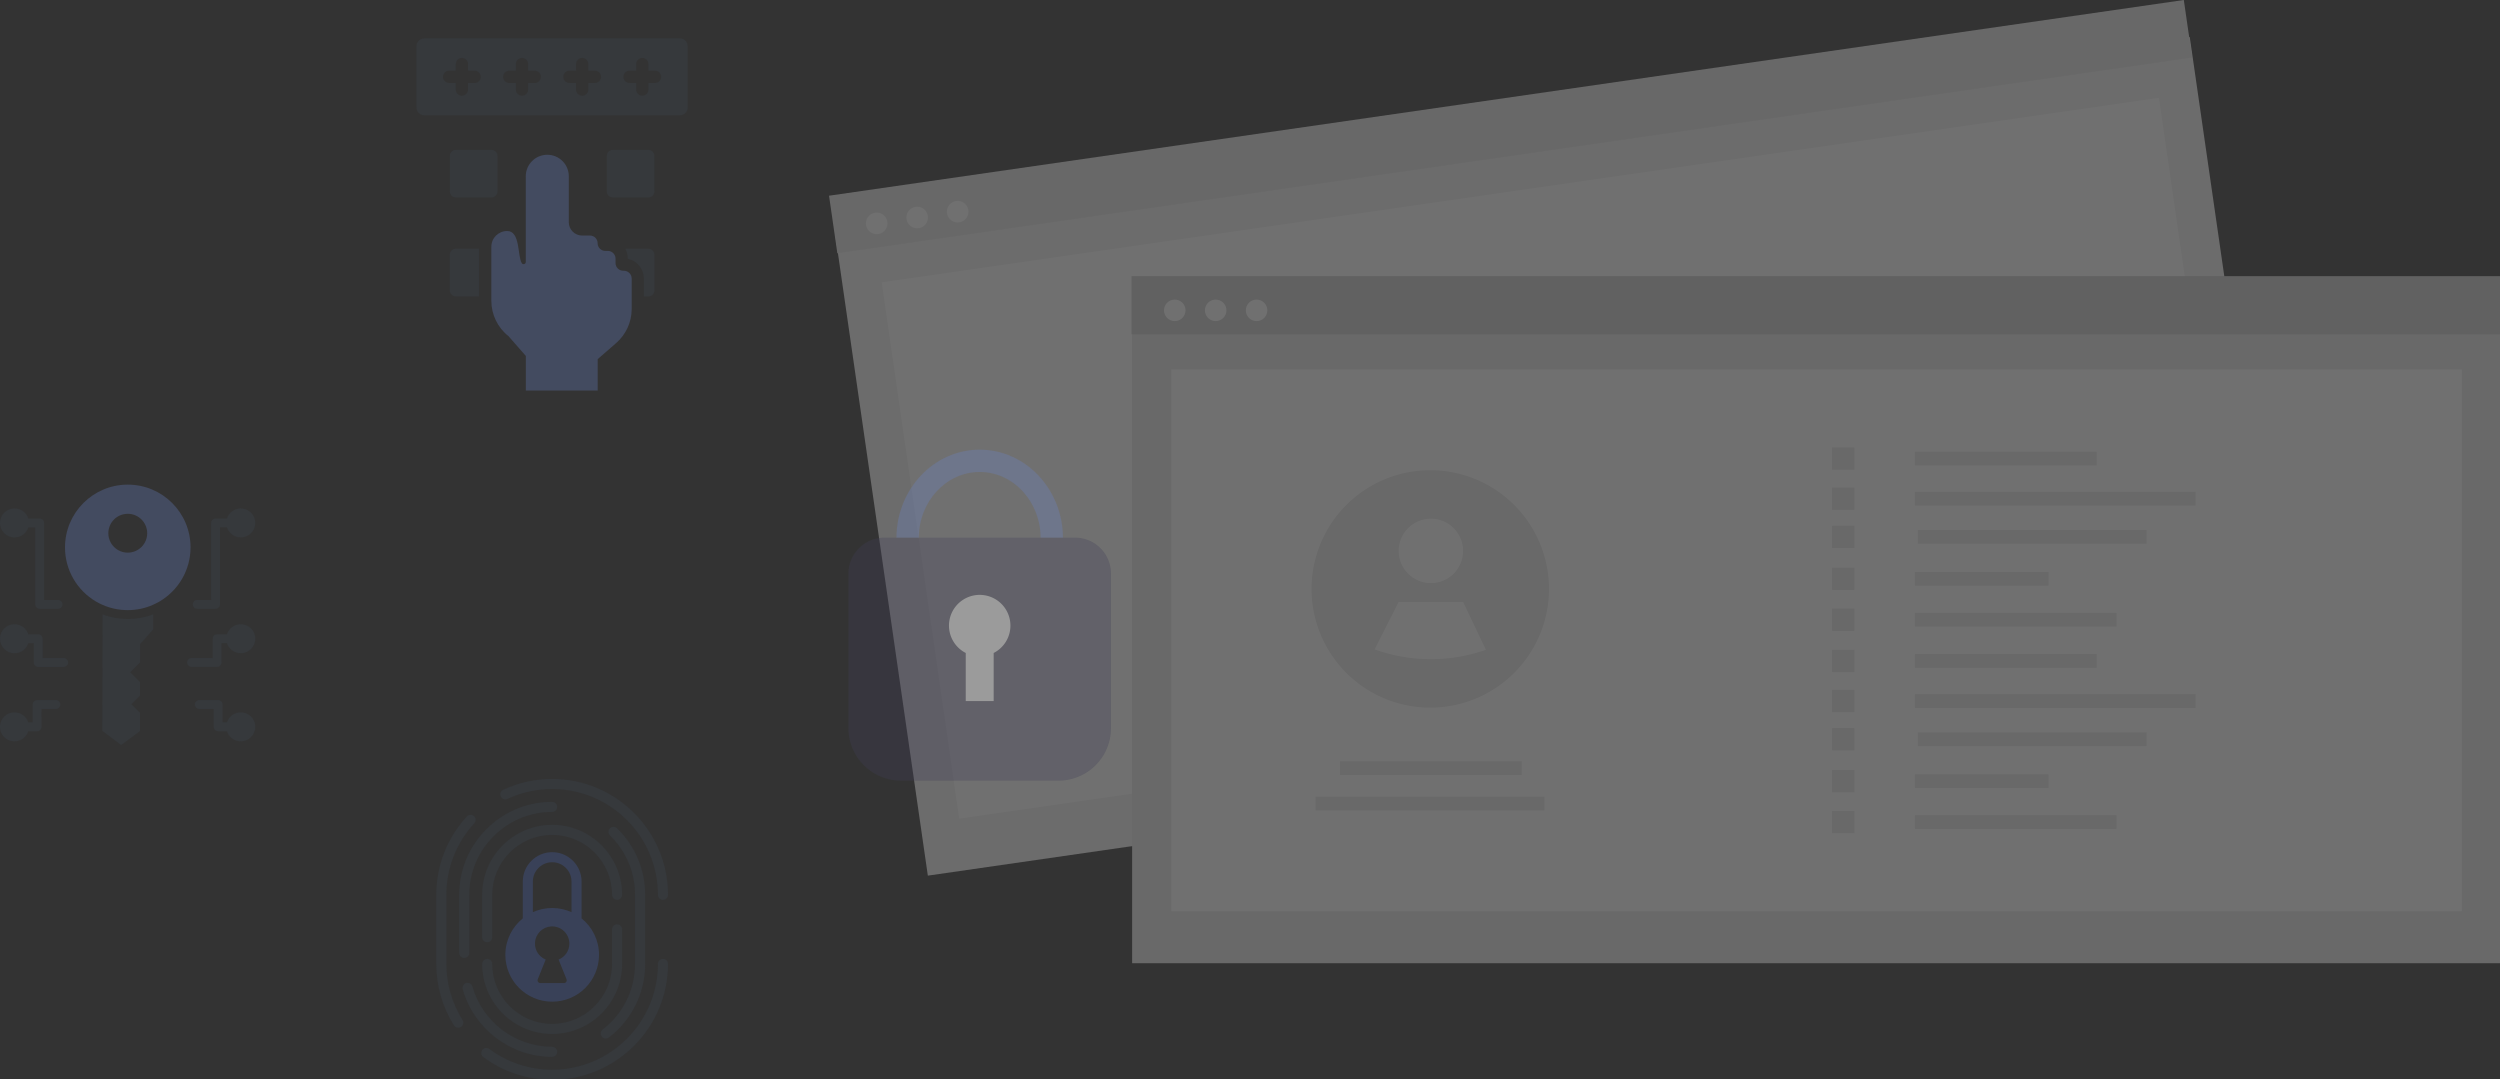 <?xml version="1.0" encoding="UTF-8" standalone="no"?>
<svg
   data-name="Layer 1"
   width="769.725"
   height="332.318"
   viewBox="0 0 769.725 332.318"
   version="1.1"
   id="svg94"
   sodipodi:docname="bg1.svg"
   xml:space="preserve"
   inkscape:version="1.2.2 (1:1.2.2+202305151914+b0a8486541)"
   xmlns:inkscape="http://www.inkscape.org/namespaces/inkscape"
   xmlns:sodipodi="http://sodipodi.sourceforge.net/DTD/sodipodi-0.dtd"
   xmlns="http://www.w3.org/2000/svg"
   xmlns:svg="http://www.w3.org/2000/svg"><rect x="0" y="0" width="769.725" height="332.318" fill="#333333" stroke="none"/><defs
     id="defs98">









































</defs><sodipodi:namedview
     id="namedview96"
     pagecolor="#ffffff"
     bordercolor="#666666"
     borderopacity="1.0"
     inkscape:showpageshadow="2"
     inkscape:pageopacity="0.0"
     inkscape:pagecheckerboard="false"
     inkscape:deskcolor="#d1d1d1"
     showgrid="false"
     inkscape:zoom="1.4760465"
     inkscape:cx="380.06933"
     inkscape:cy="162.25776"
     inkscape:window-width="1920"
     inkscape:window-height="973"
     inkscape:window-x="1920"
     inkscape:window-y="0"
     inkscape:window-maximized="1"
     inkscape:current-layer="svg94" /><g
     id="g7047"
     style="opacity:0.3"
     transform="matrix(0.964,0,0,0.964,-8.357,4.6812899e-5)"><rect
       id="fc777aff-63b1-4720-84dc-e3a9c20790b9"
       data-name="ab2e16f2-9798-47da-b25d-769524f3c86f"
       x="484.209"
       y="242.032"
       width="437.195"
       height="207.457"
       transform="rotate(-8.22,-787.06,1611.501)"
       fill="#f1f1f1" /><rect
       id="ecffa418-b240-4504-be04-512edea7ccda"
       data-name="bf81c03f-68cf-4889-8697-1102f95f97bb"
       x="496.797"
       y="259.816"
       width="412.192"
       height="173.087"
       transform="rotate(-8.22,-786.973,1612.1)"
       fill="#ffffff" /><rect
       id="b49ce3f1-9d75-4481-986b-3b6beb000c79"
       data-name="f065dccc-d150-492a-a09f-a7f3f89523f0"
       x="468.808"
       y="231.166"
       width="437.195"
       height="18.573"
       transform="rotate(-8.22,-802.461,1506.194)"
       fill="#e5e5e5" /><circle
       id="a4219562-805a-49cd-8b89-b1f92f7a9e75"
       data-name="bdbbf39c-df25-4682-8b85-5a6af4a1bd14"
       cx="288.675"
       cy="71.343"
       r="3.443"
       fill="#ffffff" /><circle
       id="b0f6399c-6944-4f74-a888-473f61f9730c"
       data-name="abcd4292-0b1f-4102-9b5e-e8bbd87baabc"
       cx="301.607"
       cy="69.475"
       r="3.443"
       fill="#ffffff" /><circle
       id="b03f93dc-2c99-4323-9b17-02f51b8830c0"
       data-name="a3fb731e-8b3d-41ca-96f2-91600dc0b434"
       cx="314.54"
       cy="67.607"
       r="3.443"
       fill="#ffffff" /><rect
       id="a6067cfc-0392-4d68-afe4-e34d11a8f0ac"
       data-name="ab2e16f2-9798-47da-b25d-769524f3c86f"
       x="370.258"
       y="100.183"
       width="437.195"
       height="207.457"
       fill="#e6e6e6" /><rect
       id="ecd65817-7467-4dbd-a435-c0f1d9841c98"
       data-name="bf81c03f-68cf-4889-8697-1102f95f97bb"
       x="382.76"
       y="117.973"
       width="412.192"
       height="173.087"
       fill="#ffffff" /><rect
       id="eea6c39d-8a45-4eb1-bab9-6120f465de14"
       data-name="f065dccc-d150-492a-a09f-a7f3f89523f0"
       x="370.072"
       y="88.197"
       width="437.195"
       height="18.573"
       fill="#cbcbcb" /><circle
       id="ab9e51f9-7431-4d30-8193-f9435a6bd5c3"
       data-name="bdbbf39c-df25-4682-8b85-5a6af4a1bd14"
       cx="383.874"
       cy="99.119"
       r="3.443"
       fill="#ffffff" /><circle
       id="a54ed687-3b0d-413b-b405-af8897a5c032"
       data-name="abcd4292-0b1f-4102-9b5e-e8bbd87baabc"
       cx="396.94"
       cy="99.119"
       r="3.443"
       fill="#ffffff" /><circle
       id="fd1d2195-7e97-488f-8f4b-7061a06deb9a"
       data-name="a3fb731e-8b3d-41ca-96f2-91600dc0b434"
       cx="410.008"
       cy="99.119"
       r="3.443"
       fill="#ffffff" /><rect
       x="620.277"
       y="144.289"
       width="58.052"
       height="4.363"
       fill="#e6e6e6"
       id="rect36" /><rect
       x="620.277"
       y="157.098"
       width="89.645"
       height="4.363"
       fill="#e6e6e6"
       id="rect38" /><rect
       x="621.209"
       y="169.297"
       width="73.059"
       height="4.363"
       fill="#e6e6e6"
       id="rect40" /><rect
       x="620.277"
       y="182.682"
       width="42.651"
       height="4.363"
       fill="#e6e6e6"
       id="rect42" /><rect
       x="620.277"
       y="195.757"
       width="64.371"
       height="4.363"
       fill="#e6e6e6"
       id="rect44" /><rect
       x="593.818"
       y="142.916"
       width="7.108"
       height="7.108"
       fill="#e6e6e6"
       id="rect46" /><rect
       x="593.818"
       y="155.725"
       width="7.108"
       height="7.108"
       fill="#e6e6e6"
       id="rect48" /><rect
       x="593.818"
       y="167.924"
       width="7.108"
       height="7.108"
       fill="#e6e6e6"
       id="rect50" /><rect
       x="593.818"
       y="181.31"
       width="7.108"
       height="7.108"
       fill="#e6e6e6"
       id="rect52" /><rect
       x="593.818"
       y="194.384"
       width="7.108"
       height="7.108"
       fill="#e6e6e6"
       id="rect54" /><rect
       x="620.277"
       y="208.913"
       width="58.052"
       height="4.363"
       fill="#e6e6e6"
       id="rect56" /><rect
       x="620.277"
       y="221.722"
       width="89.645"
       height="4.363"
       fill="#e6e6e6"
       id="rect58" /><rect
       x="621.209"
       y="233.921"
       width="73.059"
       height="4.363"
       fill="#e6e6e6"
       id="rect60" /><rect
       x="620.277"
       y="247.307"
       width="42.651"
       height="4.363"
       fill="#e6e6e6"
       id="rect62" /><rect
       x="620.277"
       y="260.381"
       width="64.371"
       height="4.363"
       fill="#e6e6e6"
       id="rect64" /><rect
       x="593.818"
       y="207.541"
       width="7.108"
       height="7.108"
       fill="#e6e6e6"
       id="rect66" /><rect
       x="593.818"
       y="220.35"
       width="7.108"
       height="7.108"
       fill="#e6e6e6"
       id="rect68" /><rect
       x="593.818"
       y="232.549"
       width="7.108"
       height="7.108"
       fill="#e6e6e6"
       id="rect70" /><rect
       x="593.818"
       y="245.934"
       width="7.108"
       height="7.108"
       fill="#e6e6e6"
       id="rect72" /><rect
       x="593.818"
       y="259.009"
       width="7.108"
       height="7.108"
       fill="#e6e6e6"
       id="rect74" /><rect
       x="436.63"
       y="243.139"
       width="58.052"
       height="4.363"
       fill="#e6e6e6"
       id="rect76" /><rect
       x="428.863"
       y="254.477"
       width="73.059"
       height="4.363"
       fill="#e6e6e6"
       id="rect78" /><path
       d="m 699.661,388.106 a 37.919,37.919 0 0 1 -55.878,33.382 l -0.007,-0.007 a 37.907,37.907 0 1 1 55.886,-33.375 z"
       transform="translate(-196.274,-200.008)"
       fill="#e6e6e6"
       id="path80" /><circle
       cx="465.676"
       cy="175.953"
       r="10.304"
       fill="#ffffff"
       id="circle82" /><path
       d="m 679.544,407.557 a 53.111,53.111 0 0 1 -35.568,-0.138 l -0.007,-0.005 7.677,-15.153 h 20.608 z"
       transform="translate(-196.274,-200.008)"
       fill="#ffffff"
       id="path84" /></g><g
     id="g6220"
     transform="matrix(0.787,0,0,0.787,24.94,-29.177)"
     style="opacity:0.3"><path
       d="m 547.864,482.193 c -17.96,0 -32.572,-15.522 -32.572,-34.601 0,-19.079 14.612,-34.6 32.572,-34.6 17.96,0 32.572,15.522 32.572,34.6 0,19.079 -14.612,34.601 -32.572,34.601 z m 0,-60.458 c -13.14,0 -23.829,11.6 -23.829,25.858 0,14.258 10.69,25.858 23.829,25.858 13.14,0 23.829,-11.6 23.829,-25.858 0,-14.258 -10.69,-25.858 -23.829,-25.858 z"
       transform="translate(-196.274,-200.008)"
       fill="#6c63ff"
       id="path86"
       style="fill:#6982c8;fill-opacity:1" /><path
       d="m 578.708,542.492 h -61.689 a 20.541,20.541 0 0 1 -20.519,-20.518 v -60.51 a 14.064,14.064 0 0 1 14.047,-14.048 h 74.631 a 14.064,14.064 0 0 1 14.047,14.048 v 60.51 a 20.541,20.541 0 0 1 -20.519,20.518 z"
       transform="translate(-196.274,-200.008)"
       fill="#3f3d56"
       id="path88" /><path
       d="m 559.885,481.84 a 12.021,12.021 0 1 0 -17.485,10.698 v 18.808 h 10.928 v -18.808 a 12.011,12.011 0 0 0 6.557,-10.698 z"
       transform="translate(-196.274,-200.008)"
       fill="#ffffff"
       id="path90" /></g><style
     type="text/css"
     id="style2762">
	.st0{fill:#2B79C2;}
	.st1{fill:#3B4652;}
	.st2{fill:#333333;}
</style><style
     type="text/css"
     id="style6587">
	.st0{fill:#2B79C2;}
	.st1{fill:#3B4652;}
	.st2{fill:#333333;}
</style><g
     id="g7008"
     transform="matrix(0.741,0,0,0.741,-51.292,-16.871)"
     style="opacity:0.3"><path
       class="st1"
       d="m 122.31,279.97 c -3.622,0 -7.129,-0.642 -10.453,-1.903 l -0.092,48.412 7.816,5.845 7.816,-5.845 v -7.564 l -3.576,-3.576 3.576,-3.576 v -5.57 l -4.103,-4.103 3.988,-3.988 h 0.138 v -7.702 l 5.433,-6.097 v -6.258 c -3.347,1.284 -6.9,1.925 -10.544,1.925 z"
       id="path6589"
       style="stroke-width:0.229" /><path
       class="st0"
       d="m 122.31,224.132 c -14.395,0 -26.085,11.69 -26.085,26.085 0,9.536 5.112,17.879 12.745,22.418 0.917,0.55 1.857,1.032 2.819,1.444 3.209,1.421 6.785,2.201 10.521,2.201 3.736,0 7.266,-0.779 10.475,-2.201 0.963,-0.436 1.903,-0.917 2.819,-1.444 7.656,-4.539 12.791,-12.905 12.791,-22.441 0,-14.372 -11.667,-26.063 -26.085,-26.063 z m 0,12.126 c 4.47,0 8.069,3.622 8.069,8.069 0,4.47 -3.622,8.069 -8.069,8.069 -4.47,0 -8.069,-3.622 -8.069,-8.069 0,-4.47 3.599,-8.069 8.069,-8.069 z"
       id="path6591"
       style="fill:#6982c8;fill-opacity:1;stroke-width:0.229" /><g
       id="g6605"
       transform="matrix(0.229,0,0,0.229,63.629,219.547)">

<path
   class="st1"
   d="m 382.2,245.3 h 33.4 c 4.4,0 8,-3.6 8,-8 V 97.5 h 12.6 c 3.4,10.6 13.4,18.3 25.1,18.3 14.5,0 26.3,-11.8 26.3,-26.3 0,-14.5 -11.8,-26.3 -26.3,-26.3 -11.7,0 -21.7,7.7 -25.1,18.3 h -20.6 c -4.4,0 -8,3.6 -8,8 v 139.8 h -25.4 c -4.4,0 -8,3.6 -8,8 0,4.4 3.6,8 8,8 z"
   id="path6593" />

<path
   class="st1"
   d="m 461.3,273.3 c -11.7,0 -21.7,7.7 -25.1,18.3 h -17.9 c -4.4,0 -8,3.6 -8,8 v 35.1 H 372 c -4.4,0 -8,3.6 -8,8 0,4.4 3.6,8 8,8 h 46.3 c 4.4,0 8,-3.6 8,-8 v -35.1 h 9.9 c 3.4,10.6 13.4,18.3 25.1,18.3 14.5,0 26.3,-11.8 26.3,-26.3 0,-14.5 -11.8,-26.3 -26.3,-26.3 z"
   id="path6595" />

<path
   class="st1"
   d="m 461.3,433.2 c -11.7,0 -21.7,7.7 -25.1,18.3 h -8 V 419 c 0,-4.4 -3.6,-8 -8,-8 H 386 c -4.4,0 -8,3.6 -8,8 0,4.4 3.6,8 8,8 h 26.2 v 32.5 c 0,4.4 3.6,8 8,8 h 16 c 3.4,10.6 13.4,18.3 25.1,18.3 14.5,0 26.3,-11.8 26.3,-26.3 0.1,-14.5 -11.8,-26.3 -26.3,-26.3 z"
   id="path6597" />

<path
   class="st1"
   d="m 50.7,115.9 c 11.7,0 21.7,-7.7 25.1,-18.3 h 12.6 v 139.8 c 0,4.4 3.6,8 8,8 h 33.4 c 4.4,0 8,-3.6 8,-8 0,-4.4 -3.6,-8 -8,-8 H 104.4 V 89.5 c 0,-4.4 -3.6,-8 -8,-8 H 75.8 C 72.4,70.9 62.4,63.2 50.7,63.2 36.2,63.2 24.4,75 24.4,89.5 c 0,14.5 11.8,26.4 26.3,26.4 z"
   id="path6599" />

<path
   class="st1"
   d="m 140,334.7 h -38.3 v -35.1 c 0,-4.4 -3.6,-8 -8,-8 H 75.8 C 72.4,281 62.4,273.3 50.7,273.3 c -14.5,0 -26.3,11.8 -26.3,26.3 0,14.5 11.8,26.4 26.3,26.4 11.7,0 21.7,-7.7 25.1,-18.3 h 9.9 v 35.1 c 0,4.4 3.6,8 8,8 H 140 c 4.4,0 8,-3.6 8,-8 0,-4.4 -3.6,-8.1 -8,-8.1 z"
   id="path6601" />

<path
   class="st1"
   d="M 125.9,411 H 91.7 c -4.4,0 -8,3.6 -8,8 v 32.5 h -8 c -3.4,-10.6 -13.4,-18.3 -25.1,-18.3 -14.5,0 -26.3,11.8 -26.3,26.3 0,14.5 11.8,26.3 26.3,26.3 11.7,0 21.7,-7.7 25.1,-18.3 h 16 c 4.4,0 8,-3.6 8,-8 V 427 h 26.2 c 4.4,0 8,-3.6 8,-8 0,-4.4 -3.5,-8 -8,-8 z"
   id="path6603" />

</g></g><style
     type="text/css"
     id="style2718">
	.st0{fill:#2B79C2;}
	.st1{fill:#3B4652;}
	.st2{fill:#333333;}
</style><g
     id="g10560"
     transform="translate(14.006,-86.214)"><g
       id="g6215"
       transform="matrix(0.964,0,0,0.964,51.986,36.137)"
       style="opacity:0.3"><path
         class="st1"
         d="m 77.18,115.025 h 11.292 c 1.08,0 1.964,-0.884 1.964,-1.964 v -11.292 c 0,-1.08 -0.884,-1.964 -1.964,-1.964 H 77.18 c -1.08,0 -1.964,0.884 -1.964,1.964 v 11.292 c -0.025,1.08 0.859,1.964 1.964,1.964 z"
         id="path2764"
         style="stroke-width:0.245;stroke-dasharray:none" /><path
         class="st0"
         d="m 130.791,138.419 h -0.196 c -1.35,0 -2.455,-1.105 -2.455,-2.455 v -1.424 c 0,-1.35 -1.105,-2.455 -2.455,-2.455 h -0.81 c -0.638,0 -1.227,-0.245 -1.669,-0.663 -0.491,-0.442 -0.786,-1.08 -0.786,-1.792 0,-0.687 -0.27,-1.301 -0.712,-1.743 -0.442,-0.442 -1.056,-0.712 -1.743,-0.712 h -2.504 c -2.357,0 -4.247,-1.915 -4.247,-4.247 v -14.679 c 0,-3.805 -3.068,-6.873 -6.873,-6.873 -1.89,0 -3.608,0.761 -4.86,2.013 -1.252,1.252 -2.013,2.97 -2.013,4.86 v 27.37 c 0,0.712 -0.933,0.957 -1.276,0.368 -1.424,-2.332 -0.417,-10.261 -4.664,-10.261 -1.399,0 -2.651,0.565 -3.584,1.473 -0.908,0.908 -1.473,2.185 -1.473,3.584 v 17.232 c 0,4.394 2.013,8.567 5.474,11.292 l 5.548,6.333 v 11.046 h 22.952 v -10.04 l 5.891,-5.13 c 3.142,-2.725 4.959,-6.701 4.959,-10.85 v -9.819 c -0.025,-1.326 -1.129,-2.43 -2.504,-2.43 z"
         id="path2766"
         style="fill:#6982c8;fill-opacity:1;stroke-width:0.245;stroke-dasharray:none" /><path
         class="st1"
         d="m 75.191,133.362 v 11.292 c 0,1.08 0.884,1.964 1.964,1.964 h 7.34 v -15.244 h -7.34 c -1.08,0.025 -1.964,0.908 -1.964,1.988 z"
         id="path2768"
         style="stroke-width:0.245;stroke-dasharray:none" /><path
         class="st1"
         d="m 127.305,115.025 h 11.292 c 1.08,0 1.964,-0.884 1.964,-1.964 v -11.292 c 0,-1.08 -0.884,-1.964 -1.964,-1.964 h -11.292 c -1.08,0 -1.964,0.884 -1.964,1.964 v 11.292 c 0,1.08 0.884,1.964 1.964,1.964 z"
         id="path2770"
         style="stroke-width:0.245;stroke-dasharray:none" /><path
         class="st1"
         d="m 138.622,131.398 h -7.364 c 0.515,0.933 0.81,1.988 0.81,3.118 v 0.098 c 2.921,0.589 5.106,3.167 5.106,6.26 v 5.769 h 1.424 c 1.08,0 1.964,-0.884 1.964,-1.964 v -11.292 c 0.025,-1.105 -0.859,-1.988 -1.939,-1.988 z"
         id="path2772"
         style="stroke-width:0.245;stroke-dasharray:none" /><path
         class="st1"
         d="M 148.686,64.212 H 67.091 c -1.399,0 -2.528,1.129 -2.528,2.528 v 19.515 c 0,1.399 1.129,2.528 2.528,2.528 h 81.571 c 1.399,0 2.528,-1.129 2.528,-2.528 V 66.74 c 0.025,-1.399 -1.105,-2.528 -2.504,-2.528 z M 83.145,78.449 h -2.111 v 2.111 c 0,1.08 -0.884,1.964 -1.964,1.964 -1.08,0 -1.964,-0.884 -1.964,-1.964 v -2.111 h -2.111 c -1.08,0 -1.964,-0.884 -1.964,-1.964 0,-1.08 0.884,-1.964 1.964,-1.964 h 2.111 v -2.111 c 0,-1.08 0.884,-1.964 1.964,-1.964 1.08,0 1.964,0.884 1.964,1.964 v 2.111 h 2.111 c 1.08,0 1.964,0.884 1.964,1.964 0,1.08 -0.884,1.964 -1.964,1.964 z m 19.196,0 h -2.111 v 2.111 c 0,1.08 -0.884,1.964 -1.964,1.964 -1.08,0 -1.964,-0.884 -1.964,-1.964 v -2.111 h -2.111 c -1.08,0 -1.964,-0.884 -1.964,-1.964 0,-1.08 0.884,-1.964 1.964,-1.964 h 2.111 v -2.111 c 0,-1.08 0.884,-1.964 1.964,-1.964 1.08,0 1.964,0.884 1.964,1.964 v 2.111 h 2.111 c 1.08,0 1.964,0.884 1.964,1.964 0,1.08 -0.884,1.964 -1.964,1.964 z m 19.221,0 h -2.111 v 2.111 c 0,1.08 -0.884,1.964 -1.964,1.964 -1.08,0 -1.964,-0.884 -1.964,-1.964 v -2.111 h -2.111 c -1.08,0 -1.964,-0.884 -1.964,-1.964 0,-1.08 0.884,-1.964 1.964,-1.964 h 2.111 v -2.111 c 0,-1.08 0.884,-1.964 1.964,-1.964 1.08,0 1.964,0.884 1.964,1.964 v 2.111 h 2.111 c 1.08,0 1.964,0.884 1.964,1.964 0,1.08 -0.884,1.964 -1.964,1.964 z m 19.196,0 h -2.111 v 2.111 c 0,1.08 -0.884,1.964 -1.964,1.964 -1.08,0 -1.964,-0.884 -1.964,-1.964 v -2.111 h -2.111 c -1.08,0 -1.964,-0.884 -1.964,-1.964 0,-1.08 0.884,-1.964 1.964,-1.964 h 2.111 v -2.111 c 0,-1.08 0.884,-1.964 1.964,-1.964 1.08,0 1.964,0.884 1.964,1.964 v 2.111 h 2.111 c 1.08,0 1.964,0.884 1.964,1.964 0,1.08 -0.884,1.964 -1.964,1.964 z"
         id="path2774"
         style="stroke-width:0.245;stroke-dasharray:none" /></g><g
       id="g4787"
       transform="matrix(0.964,0,0,0.964,-14.187,16.819)"
       style="opacity:0.3"><g
         id="g2722"
         transform="matrix(0.201,0,0,0.201,125.08,317.359)">

<path
   class="st1"
   d="m 432.1,209.1 c -4.4,0 -8,-3.6 -8,-8 C 424.1,108.4 348.7,33 256,33 c -24.8,0 -48.7,5.3 -71,15.7 -4,1.9 -8.8,0.1 -10.6,-3.9 -1.9,-4 -0.1,-8.8 3.9,-10.6 C 202.7,22.8 228.9,17 256,17 c 101.5,0 184.1,82.6 184.1,184.1 0,4.4 -3.6,8 -8,8 z"
   id="path2720" />

</g><g
         id="g2726"
         transform="matrix(0.201,0,0,0.201,125.08,317.359)">

<path
   class="st1"
   d="m 106.8,412.3 c -2.7,0 -5.3,-1.3 -6.8,-3.7 -18.4,-29.3 -28.1,-63 -28.1,-97.7 V 201.1 c 0,-46.2 17.2,-90.4 48.6,-124.5 3,-3.3 8.1,-3.5 11.3,-0.5 3.3,3 3.5,8.1 0.5,11.3 -28.6,31.1 -44.4,71.5 -44.4,113.6 v 109.8 c 0,31.6 8.9,62.5 25.7,89.2 2.4,3.7 1.2,8.7 -2.5,11 -1.4,0.9 -2.8,1.3 -4.3,1.3 z"
   id="path2724" />

</g><g
         id="g2730"
         transform="matrix(0.201,0,0,0.201,125.08,317.359)">

<path
   class="st1"
   d="m 256,495 c -39.7,0 -77.5,-12.5 -109.4,-36.1 -3.5,-2.6 -4.3,-7.6 -1.7,-11.2 2.6,-3.5 7.6,-4.3 11.2,-1.7 29.1,21.6 63.6,33 99.9,33 92.7,0 168.1,-75.4 168.1,-168.1 0,-4.4 3.6,-8 8,-8 4.4,0 8,3.6 8,8 C 440.1,412.4 357.5,495 256,495 Z"
   id="path2728" />

</g><g
         id="g2734"
         transform="matrix(0.201,0,0,0.201,125.08,317.359)">

<path
   class="st1"
   d="m 116.3,301.4 c -4.4,0 -8,-3.6 -8,-8 v -92.3 c 0,-81.4 66.2,-147.7 147.7,-147.7 4.4,0 8,3.6 8,8 0,4.4 -3.6,8 -8,8 -72.6,0 -131.7,59.1 -131.7,131.7 v 92.3 c 0,4.4 -3.5,8 -8,8 z"
   id="path2732" />

</g><g
         id="g2738"
         transform="matrix(0.201,0,0,0.201,125.08,317.359)">

<path
   class="st1"
   d="m 256,458.6 c -65.7,0 -124.2,-44.2 -142.1,-107.4 -1.2,-4.3 1.3,-8.7 5.5,-9.9 4.3,-1.2 8.7,1.3 9.9,5.5 16,56.4 68.1,95.8 126.7,95.8 4.4,0 8,3.6 8,8 0,4.4 -3.6,8 -8,8 z"
   id="path2736" />

</g><g
         id="g2742"
         transform="matrix(0.201,0,0,0.201,125.08,317.359)">

<path
   class="st1"
   d="m 341.2,429.5 c -2.4,0 -4.8,-1.1 -6.3,-3.1 -2.7,-3.5 -2.1,-8.5 1.4,-11.2 C 368.9,390 387.7,352 387.7,310.9 V 201.1 c 0,-35.8 -14.1,-69.2 -39.8,-94.3 -3.2,-3.1 -3.2,-8.1 -0.1,-11.3 3.1,-3.2 8.1,-3.2 11.3,-0.1 28.8,28.1 44.7,65.6 44.7,105.7 v 109.8 c 0,46.1 -21,88.7 -57.6,116.9 -1.6,1.2 -3.3,1.7 -5,1.7 z"
   id="path2740" />

</g><g
         id="g2746"
         transform="matrix(0.201,0,0,0.201,125.08,317.359)">

<path
   class="st1"
   d="m 152.8,276.5 c -4.4,0 -8,-3.6 -8,-8 v -67.4 c 0,-61.3 49.9,-111.2 111.2,-111.2 61.3,0 111.2,49.9 111.2,111.2 0,4.4 -3.6,8 -8,8 -4.4,0 -8,-3.6 -8,-8 0,-52.5 -42.7,-95.2 -95.2,-95.2 -52.5,0 -95.2,42.7 -95.2,95.2 v 67.4 c 0,4.4 -3.6,8 -8,8 z"
   id="path2744" />

</g><g
         id="g2750"
         transform="matrix(0.201,0,0,0.201,125.08,317.359)">

<path
   class="st1"
   d="m 256,422.2 c -61.3,0 -111.2,-49.9 -111.2,-111.2 0,-4.4 3.6,-8 8,-8 4.4,0 8,3.6 8,8 0,52.5 42.7,95.2 95.2,95.2 52.5,0 95.2,-42.7 95.2,-95.2 v -55 c 0,-4.4 3.6,-8 8,-8 4.4,0 8,3.6 8,8 v 54.9 c 0,61.4 -49.9,111.3 -111.2,111.3 z"
   id="path2748" />

</g><path
         class="st0"
         d="m 185.936,365.308 v -11.761 c 0,-2.513 -0.985,-4.865 -2.754,-6.634 -1.769,-1.769 -4.121,-2.754 -6.634,-2.754 -5.167,0 -9.389,4.202 -9.389,9.389 v 11.761 c -3.398,2.734 -5.569,6.936 -5.569,11.64 0,8.263 6.695,14.958 14.958,14.958 8.263,0 14.958,-6.695 14.958,-14.958 0,-4.704 -2.171,-8.906 -5.569,-11.64 z m -9.389,-17.933 c 1.649,0 3.197,0.643 4.363,1.809 1.166,1.166 1.809,2.714 1.809,4.363 v 9.771 c -1.89,-0.844 -3.981,-1.327 -6.172,-1.327 -2.191,0 -4.282,0.483 -6.172,1.327 v -9.771 c 0,-3.398 2.774,-6.172 6.172,-6.172 z m 3.76,38.601 h -7.539 c -0.623,0 -1.066,-0.643 -0.824,-1.226 l 2.533,-6.293 c -2.111,-0.864 -3.579,-2.996 -3.418,-5.448 0.161,-2.734 2.392,-4.966 5.127,-5.127 3.197,-0.201 5.85,2.332 5.85,5.489 0,2.312 -1.427,4.282 -3.438,5.086 l 2.533,6.293 c 0.241,0.603 -0.181,1.226 -0.824,1.226 z"
         id="path2752"
         style="fill:#4762af;fill-opacity:1;stroke-width:0.201" /></g></g></svg>
